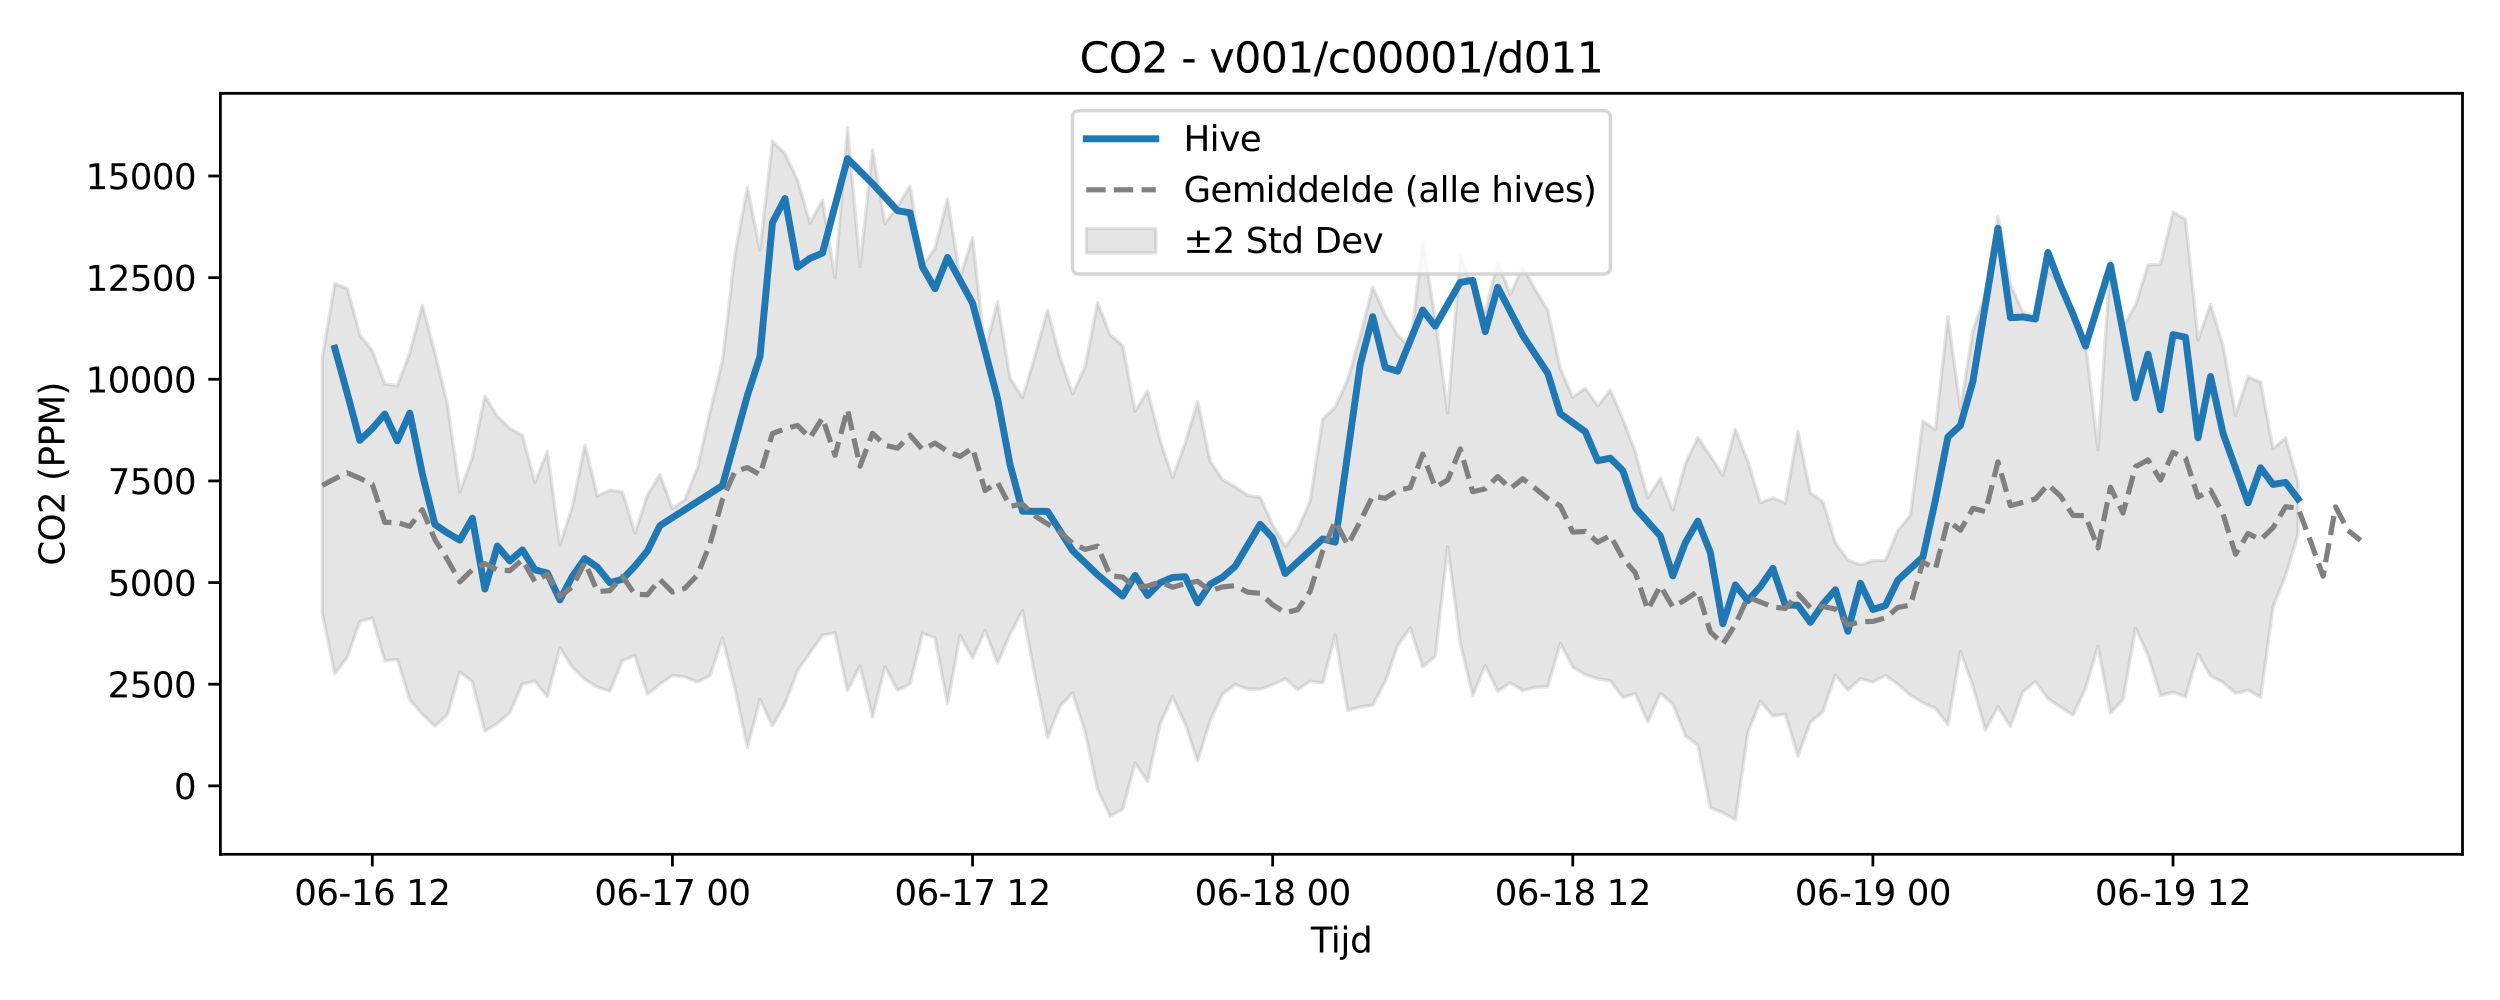 <?xml version="1.0" encoding="utf-8" standalone="no"?>
<!DOCTYPE svg PUBLIC "-//W3C//DTD SVG 1.1//EN"
  "http://www.w3.org/Graphics/SVG/1.1/DTD/svg11.dtd">
<svg xmlns:xlink="http://www.w3.org/1999/xlink" width="720pt" height="288pt" viewBox="0 0 720 288" xmlns="http://www.w3.org/2000/svg" version="1.1">
 <defs>
  <style type="text/css">*{stroke-linejoin: round; stroke-linecap: butt}</style>
 </defs>
 <g id="figure_1">
  <g id="patch_1">
   <path d="M 0 288 
L 720 288 
L 720 0 
L 0 0 
z
" style="fill: #ffffff"/>
  </g>
  <g id="axes_1">
   <g id="patch_2">
    <path d="M 63.47 246.04 
L 709.2 246.04 
L 709.2 26.88 
L 63.47 26.88 
z
" style="fill: #ffffff"/>
   </g>
   <g id="FillBetweenPolyCollection_1">
    <defs>
     <path id="mf32bfd3bf9" d="M 92.821 -185.116 
L 92.821 -111.278 
L 96.423 -93.97 
L 100.024 -98.703 
L 103.626 -108.963 
L 107.227 -110.028 
L 110.828 -97.666 
L 114.43 -98.121 
L 118.031 -86.425 
L 121.633 -82.326 
L 125.234 -78.855 
L 128.835 -82.072 
L 132.437 -94.523 
L 136.038 -91.636 
L 139.639 -77.458 
L 143.241 -79.646 
L 146.842 -82.703 
L 150.444 -90.979 
L 154.045 -91.82 
L 157.646 -87.333 
L 161.248 -101.337 
L 164.849 -95.851 
L 168.451 -92.318 
L 172.052 -90.089 
L 175.653 -88.935 
L 179.255 -97.717 
L 182.856 -99.185 
L 186.458 -88.065 
L 190.059 -90.92 
L 193.66 -93.472 
L 197.262 -93.019 
L 200.863 -91.595 
L 204.465 -93.34 
L 208.066 -104.268 
L 211.667 -89.753 
L 215.269 -72.75 
L 218.87 -86.603 
L 222.472 -78.963 
L 226.073 -85.31 
L 229.674 -94.792 
L 233.276 -100.003 
L 236.877 -105.001 
L 240.479 -105.752 
L 244.08 -89.053 
L 247.681 -96.244 
L 251.283 -81.586 
L 254.884 -95.941 
L 258.486 -89.253 
L 262.087 -90.958 
L 265.688 -105.668 
L 269.29 -104.264 
L 272.891 -85.333 
L 276.492 -105.01 
L 280.094 -98.432 
L 283.695 -106.393 
L 287.297 -97.05 
L 290.898 -105.324 
L 294.499 -112.128 
L 298.101 -93.141 
L 301.702 -75.57 
L 305.304 -84.665 
L 308.905 -88.443 
L 312.506 -77.171 
L 316.108 -60.621 
L 319.709 -52.902 
L 323.311 -54.985 
L 326.912 -68.219 
L 330.513 -62.979 
L 334.115 -79.549 
L 337.716 -87.325 
L 341.318 -79.508 
L 344.919 -68.785 
L 348.52 -80.46 
L 352.122 -88.141 
L 355.723 -90.849 
L 359.325 -89.554 
L 362.926 -89.515 
L 366.527 -90.764 
L 370.129 -92.492 
L 373.73 -89.382 
L 377.332 -91.777 
L 380.933 -91.322 
L 384.534 -105.12 
L 388.136 -83.415 
L 391.737 -84.378 
L 395.338 -84.935 
L 398.94 -91.723 
L 402.541 -102.057 
L 406.143 -107.199 
L 409.744 -95.928 
L 413.345 -99.025 
L 416.947 -130.581 
L 420.548 -102.898 
L 424.15 -87.683 
L 427.751 -96.304 
L 431.352 -88.911 
L 434.954 -91.378 
L 438.555 -89.081 
L 442.157 -90.049 
L 445.758 -90.201 
L 449.359 -102.708 
L 452.961 -95.866 
L 456.562 -93.705 
L 460.164 -92.523 
L 463.765 -91.934 
L 467.366 -87.12 
L 470.968 -88.241 
L 474.569 -80.11 
L 478.171 -88.311 
L 481.772 -85.279 
L 485.373 -76.127 
L 488.975 -73.454 
L 492.576 -55.367 
L 496.178 -53.917 
L 499.779 -51.922 
L 503.38 -76.984 
L 506.982 -86.092 
L 510.583 -81.768 
L 514.184 -82.36 
L 517.786 -70.225 
L 521.387 -79.985 
L 524.989 -83.06 
L 528.59 -93.552 
L 532.191 -89.265 
L 535.793 -92.525 
L 539.394 -91.561 
L 542.996 -93.486 
L 546.597 -90.917 
L 550.198 -87.79 
L 553.8 -85.591 
L 557.401 -84.014 
L 561.003 -79.32 
L 564.604 -100.392 
L 568.205 -90.426 
L 571.807 -77.801 
L 575.408 -84.425 
L 579.01 -78.759 
L 582.611 -88.72 
L 586.212 -91.745 
L 589.814 -86.768 
L 593.415 -84.358 
L 597.017 -82.068 
L 600.618 -89.655 
L 604.219 -101.932 
L 607.821 -82.623 
L 611.422 -86.537 
L 615.024 -107.102 
L 618.625 -99.345 
L 622.226 -87.696 
L 625.828 -88.577 
L 629.429 -87.314 
L 633.031 -99.632 
L 636.632 -93.342 
L 640.233 -91.486 
L 643.835 -88.3 
L 647.436 -89.26 
L 651.037 -87.158 
L 654.639 -113.272 
L 658.24 -122.227 
L 661.842 -134.225 
L 661.842 -149.112 
L 661.842 -149.112 
L 658.24 -161.893 
L 654.639 -158.788 
L 651.037 -177.962 
L 647.436 -179.456 
L 643.835 -168.478 
L 640.233 -188.419 
L 636.632 -200.333 
L 633.031 -190.065 
L 629.429 -224.825 
L 625.828 -226.883 
L 622.226 -211.796 
L 618.625 -211.728 
L 615.024 -200.086 
L 611.422 -193.923 
L 607.821 -212.72 
L 604.219 -158.432 
L 600.618 -189.293 
L 597.017 -197.078 
L 593.415 -205.907 
L 589.814 -210.17 
L 586.212 -196.843 
L 582.611 -198.03 
L 579.01 -205.967 
L 575.408 -225.546 
L 571.807 -203.529 
L 568.205 -192.769 
L 564.604 -170.196 
L 561.003 -196.832 
L 557.401 -164.237 
L 553.8 -166.711 
L 550.198 -139.678 
L 546.597 -135.206 
L 542.996 -126.595 
L 539.394 -126.51 
L 535.793 -125.373 
L 532.191 -126.667 
L 528.59 -131.652 
L 524.989 -143.545 
L 521.387 -146.027 
L 517.786 -163.7 
L 514.184 -143.149 
L 510.583 -144.608 
L 506.982 -143.246 
L 503.38 -155.092 
L 499.779 -164.371 
L 496.178 -151.112 
L 492.576 -156.712 
L 488.975 -162.019 
L 485.373 -154.402 
L 481.772 -141.09 
L 478.171 -150.284 
L 474.569 -144.629 
L 470.968 -157.829 
L 467.366 -167.298 
L 463.765 -175.609 
L 460.164 -171.132 
L 456.562 -176.179 
L 452.961 -173.606 
L 449.359 -181.862 
L 445.758 -198.617 
L 442.157 -204.628 
L 438.555 -211.124 
L 434.954 -203.185 
L 431.352 -212.594 
L 427.751 -198.148 
L 424.15 -205.07 
L 420.548 -214.508 
L 416.947 -168.992 
L 413.345 -196.288 
L 409.744 -218.486 
L 406.143 -187.915 
L 402.541 -191.509 
L 398.94 -197.254 
L 395.338 -205.36 
L 391.737 -191.208 
L 388.136 -178.638 
L 384.534 -170.715 
L 380.933 -167.256 
L 377.332 -143.746 
L 373.73 -135.434 
L 370.129 -130.606 
L 366.527 -136.848 
L 362.926 -144.782 
L 359.325 -145.328 
L 355.723 -147.801 
L 352.122 -149.809 
L 348.52 -155.178 
L 344.919 -172.414 
L 341.318 -160.269 
L 337.716 -150.423 
L 334.115 -161.197 
L 330.513 -175.483 
L 326.912 -169.612 
L 323.311 -188.592 
L 319.709 -191.533 
L 316.108 -200.8 
L 312.506 -182.385 
L 308.905 -174.589 
L 305.304 -184.984 
L 301.702 -198.713 
L 298.101 -185.62 
L 294.499 -173.451 
L 290.898 -179.12 
L 287.297 -201.043 
L 283.695 -187.043 
L 280.094 -219.534 
L 276.492 -208.053 
L 272.891 -230.708 
L 269.29 -216.506 
L 265.688 -211.407 
L 262.087 -234.4 
L 258.486 -228.612 
L 254.884 -223.629 
L 251.283 -244.828 
L 247.681 -211.23 
L 244.08 -251.158 
L 240.479 -207.991 
L 236.877 -230.32 
L 233.276 -223.789 
L 229.674 -236.185 
L 226.073 -243.698 
L 222.472 -247.322 
L 218.87 -215.958 
L 215.269 -233.933 
L 211.667 -214.768 
L 208.066 -184.054 
L 204.465 -169.317 
L 200.863 -153.217 
L 197.262 -144.152 
L 193.66 -141.501 
L 190.059 -151.288 
L 186.458 -145.398 
L 182.856 -134.48 
L 179.255 -146.284 
L 175.653 -146.854 
L 172.052 -145.177 
L 168.451 -159.8 
L 164.849 -142.118 
L 161.248 -131.07 
L 157.646 -157.963 
L 154.045 -149.126 
L 150.444 -162.644 
L 146.842 -164.596 
L 143.241 -168.112 
L 139.639 -173.916 
L 136.038 -156.221 
L 132.437 -146.34 
L 128.835 -171.748 
L 125.234 -186.431 
L 121.633 -200.073 
L 118.031 -186.427 
L 114.43 -176.891 
L 110.828 -177.458 
L 107.227 -186.963 
L 103.626 -191.577 
L 100.024 -204.917 
L 96.423 -206.251 
L 92.821 -185.116 
z
" style="stroke: #808080; stroke-opacity: 0.2"/>
    </defs>
    <g clip-path="url(#pe8b0cfe0f3)">
     <use xlink:href="#mf32bfd3bf9" x="0" y="288" style="fill: #808080; fill-opacity: 0.2; stroke: #808080; stroke-opacity: 0.2"/>
    </g>
   </g>
   <g id="matplotlib.axis_1">
    <g id="xtick_1">
     <g id="line2d_1">
      <defs>
       <path id="m1a933aad9a" d="M 0 0 
L 0 3.5 
" style="stroke: #000000; stroke-width: 0.8"/>
      </defs>
      <g>
       <use xlink:href="#m1a933aad9a" x="107.227" y="246.04" style="stroke: #000000; stroke-width: 0.8"/>
      </g>
     </g>
     <g id="text_1">
      <!-- 06-16 12 -->
      <g transform="translate(84.746 260.638) scale(0.1 -0.1)">
       <defs>
        <path id="DejaVuSans-30" d="M 2034 4250 
Q 1547 4250 1301 3770 
Q 1056 3291 1056 2328 
Q 1056 1369 1301 889 
Q 1547 409 2034 409 
Q 2525 409 2770 889 
Q 3016 1369 3016 2328 
Q 3016 3291 2770 3770 
Q 2525 4250 2034 4250 
z
M 2034 4750 
Q 2819 4750 3233 4129 
Q 3647 3509 3647 2328 
Q 3647 1150 3233 529 
Q 2819 -91 2034 -91 
Q 1250 -91 836 529 
Q 422 1150 422 2328 
Q 422 3509 836 4129 
Q 1250 4750 2034 4750 
z
" transform="scale(0.016)"/>
        <path id="DejaVuSans-36" d="M 2113 2584 
Q 1688 2584 1439 2293 
Q 1191 2003 1191 1497 
Q 1191 994 1439 701 
Q 1688 409 2113 409 
Q 2538 409 2786 701 
Q 3034 994 3034 1497 
Q 3034 2003 2786 2293 
Q 2538 2584 2113 2584 
z
M 3366 4563 
L 3366 3988 
Q 3128 4100 2886 4159 
Q 2644 4219 2406 4219 
Q 1781 4219 1451 3797 
Q 1122 3375 1075 2522 
Q 1259 2794 1537 2939 
Q 1816 3084 2150 3084 
Q 2853 3084 3261 2657 
Q 3669 2231 3669 1497 
Q 3669 778 3244 343 
Q 2819 -91 2113 -91 
Q 1303 -91 875 529 
Q 447 1150 447 2328 
Q 447 3434 972 4092 
Q 1497 4750 2381 4750 
Q 2619 4750 2861 4703 
Q 3103 4656 3366 4563 
z
" transform="scale(0.016)"/>
        <path id="DejaVuSans-2d" d="M 313 2009 
L 1997 2009 
L 1997 1497 
L 313 1497 
L 313 2009 
z
" transform="scale(0.016)"/>
        <path id="DejaVuSans-31" d="M 794 531 
L 1825 531 
L 1825 4091 
L 703 3866 
L 703 4441 
L 1819 4666 
L 2450 4666 
L 2450 531 
L 3481 531 
L 3481 0 
L 794 0 
L 794 531 
z
" transform="scale(0.016)"/>
        <path id="DejaVuSans-20" transform="scale(0.016)"/>
        <path id="DejaVuSans-32" d="M 1228 531 
L 3431 531 
L 3431 0 
L 469 0 
L 469 531 
Q 828 903 1448 1529 
Q 2069 2156 2228 2338 
Q 2531 2678 2651 2914 
Q 2772 3150 2772 3378 
Q 2772 3750 2511 3984 
Q 2250 4219 1831 4219 
Q 1534 4219 1204 4116 
Q 875 4013 500 3803 
L 500 4441 
Q 881 4594 1212 4672 
Q 1544 4750 1819 4750 
Q 2544 4750 2975 4387 
Q 3406 4025 3406 3419 
Q 3406 3131 3298 2873 
Q 3191 2616 2906 2266 
Q 2828 2175 2409 1742 
Q 1991 1309 1228 531 
z
" transform="scale(0.016)"/>
       </defs>
       <use xlink:href="#DejaVuSans-30"/>
       <use xlink:href="#DejaVuSans-36" transform="translate(63.623 0)"/>
       <use xlink:href="#DejaVuSans-2d" transform="translate(127.246 0)"/>
       <use xlink:href="#DejaVuSans-31" transform="translate(163.33 0)"/>
       <use xlink:href="#DejaVuSans-36" transform="translate(226.953 0)"/>
       <use xlink:href="#DejaVuSans-20" transform="translate(290.576 0)"/>
       <use xlink:href="#DejaVuSans-31" transform="translate(322.363 0)"/>
       <use xlink:href="#DejaVuSans-32" transform="translate(385.986 0)"/>
      </g>
     </g>
    </g>
    <g id="xtick_2">
     <g id="line2d_2">
      <g>
       <use xlink:href="#m1a933aad9a" x="193.66" y="246.04" style="stroke: #000000; stroke-width: 0.8"/>
      </g>
     </g>
     <g id="text_2">
      <!-- 06-17 00 -->
      <g transform="translate(171.18 260.638) scale(0.1 -0.1)">
       <defs>
        <path id="DejaVuSans-37" d="M 525 4666 
L 3525 4666 
L 3525 4397 
L 1831 0 
L 1172 0 
L 2766 4134 
L 525 4134 
L 525 4666 
z
" transform="scale(0.016)"/>
       </defs>
       <use xlink:href="#DejaVuSans-30"/>
       <use xlink:href="#DejaVuSans-36" transform="translate(63.623 0)"/>
       <use xlink:href="#DejaVuSans-2d" transform="translate(127.246 0)"/>
       <use xlink:href="#DejaVuSans-31" transform="translate(163.33 0)"/>
       <use xlink:href="#DejaVuSans-37" transform="translate(226.953 0)"/>
       <use xlink:href="#DejaVuSans-20" transform="translate(290.576 0)"/>
       <use xlink:href="#DejaVuSans-30" transform="translate(322.363 0)"/>
       <use xlink:href="#DejaVuSans-30" transform="translate(385.986 0)"/>
      </g>
     </g>
    </g>
    <g id="xtick_3">
     <g id="line2d_3">
      <g>
       <use xlink:href="#m1a933aad9a" x="280.094" y="246.04" style="stroke: #000000; stroke-width: 0.8"/>
      </g>
     </g>
     <g id="text_3">
      <!-- 06-17 12 -->
      <g transform="translate(257.613 260.638) scale(0.1 -0.1)">
       <use xlink:href="#DejaVuSans-30"/>
       <use xlink:href="#DejaVuSans-36" transform="translate(63.623 0)"/>
       <use xlink:href="#DejaVuSans-2d" transform="translate(127.246 0)"/>
       <use xlink:href="#DejaVuSans-31" transform="translate(163.33 0)"/>
       <use xlink:href="#DejaVuSans-37" transform="translate(226.953 0)"/>
       <use xlink:href="#DejaVuSans-20" transform="translate(290.576 0)"/>
       <use xlink:href="#DejaVuSans-31" transform="translate(322.363 0)"/>
       <use xlink:href="#DejaVuSans-32" transform="translate(385.986 0)"/>
      </g>
     </g>
    </g>
    <g id="xtick_4">
     <g id="line2d_4">
      <g>
       <use xlink:href="#m1a933aad9a" x="366.527" y="246.04" style="stroke: #000000; stroke-width: 0.8"/>
      </g>
     </g>
     <g id="text_4">
      <!-- 06-18 00 -->
      <g transform="translate(344.047 260.638) scale(0.1 -0.1)">
       <defs>
        <path id="DejaVuSans-38" d="M 2034 2216 
Q 1584 2216 1326 1975 
Q 1069 1734 1069 1313 
Q 1069 891 1326 650 
Q 1584 409 2034 409 
Q 2484 409 2743 651 
Q 3003 894 3003 1313 
Q 3003 1734 2745 1975 
Q 2488 2216 2034 2216 
z
M 1403 2484 
Q 997 2584 770 2862 
Q 544 3141 544 3541 
Q 544 4100 942 4425 
Q 1341 4750 2034 4750 
Q 2731 4750 3128 4425 
Q 3525 4100 3525 3541 
Q 3525 3141 3298 2862 
Q 3072 2584 2669 2484 
Q 3125 2378 3379 2068 
Q 3634 1759 3634 1313 
Q 3634 634 3220 271 
Q 2806 -91 2034 -91 
Q 1263 -91 848 271 
Q 434 634 434 1313 
Q 434 1759 690 2068 
Q 947 2378 1403 2484 
z
M 1172 3481 
Q 1172 3119 1398 2916 
Q 1625 2713 2034 2713 
Q 2441 2713 2670 2916 
Q 2900 3119 2900 3481 
Q 2900 3844 2670 4047 
Q 2441 4250 2034 4250 
Q 1625 4250 1398 4047 
Q 1172 3844 1172 3481 
z
" transform="scale(0.016)"/>
       </defs>
       <use xlink:href="#DejaVuSans-30"/>
       <use xlink:href="#DejaVuSans-36" transform="translate(63.623 0)"/>
       <use xlink:href="#DejaVuSans-2d" transform="translate(127.246 0)"/>
       <use xlink:href="#DejaVuSans-31" transform="translate(163.33 0)"/>
       <use xlink:href="#DejaVuSans-38" transform="translate(226.953 0)"/>
       <use xlink:href="#DejaVuSans-20" transform="translate(290.576 0)"/>
       <use xlink:href="#DejaVuSans-30" transform="translate(322.363 0)"/>
       <use xlink:href="#DejaVuSans-30" transform="translate(385.986 0)"/>
      </g>
     </g>
    </g>
    <g id="xtick_5">
     <g id="line2d_5">
      <g>
       <use xlink:href="#m1a933aad9a" x="452.961" y="246.04" style="stroke: #000000; stroke-width: 0.8"/>
      </g>
     </g>
     <g id="text_5">
      <!-- 06-18 12 -->
      <g transform="translate(430.48 260.638) scale(0.1 -0.1)">
       <use xlink:href="#DejaVuSans-30"/>
       <use xlink:href="#DejaVuSans-36" transform="translate(63.623 0)"/>
       <use xlink:href="#DejaVuSans-2d" transform="translate(127.246 0)"/>
       <use xlink:href="#DejaVuSans-31" transform="translate(163.33 0)"/>
       <use xlink:href="#DejaVuSans-38" transform="translate(226.953 0)"/>
       <use xlink:href="#DejaVuSans-20" transform="translate(290.576 0)"/>
       <use xlink:href="#DejaVuSans-31" transform="translate(322.363 0)"/>
       <use xlink:href="#DejaVuSans-32" transform="translate(385.986 0)"/>
      </g>
     </g>
    </g>
    <g id="xtick_6">
     <g id="line2d_6">
      <g>
       <use xlink:href="#m1a933aad9a" x="539.394" y="246.04" style="stroke: #000000; stroke-width: 0.8"/>
      </g>
     </g>
     <g id="text_6">
      <!-- 06-19 00 -->
      <g transform="translate(516.914 260.638) scale(0.1 -0.1)">
       <defs>
        <path id="DejaVuSans-39" d="M 703 97 
L 703 672 
Q 941 559 1184 500 
Q 1428 441 1663 441 
Q 2288 441 2617 861 
Q 2947 1281 2994 2138 
Q 2813 1869 2534 1725 
Q 2256 1581 1919 1581 
Q 1219 1581 811 2004 
Q 403 2428 403 3163 
Q 403 3881 828 4315 
Q 1253 4750 1959 4750 
Q 2769 4750 3195 4129 
Q 3622 3509 3622 2328 
Q 3622 1225 3098 567 
Q 2575 -91 1691 -91 
Q 1453 -91 1209 -44 
Q 966 3 703 97 
z
M 1959 2075 
Q 2384 2075 2632 2365 
Q 2881 2656 2881 3163 
Q 2881 3666 2632 3958 
Q 2384 4250 1959 4250 
Q 1534 4250 1286 3958 
Q 1038 3666 1038 3163 
Q 1038 2656 1286 2365 
Q 1534 2075 1959 2075 
z
" transform="scale(0.016)"/>
       </defs>
       <use xlink:href="#DejaVuSans-30"/>
       <use xlink:href="#DejaVuSans-36" transform="translate(63.623 0)"/>
       <use xlink:href="#DejaVuSans-2d" transform="translate(127.246 0)"/>
       <use xlink:href="#DejaVuSans-31" transform="translate(163.33 0)"/>
       <use xlink:href="#DejaVuSans-39" transform="translate(226.953 0)"/>
       <use xlink:href="#DejaVuSans-20" transform="translate(290.576 0)"/>
       <use xlink:href="#DejaVuSans-30" transform="translate(322.363 0)"/>
       <use xlink:href="#DejaVuSans-30" transform="translate(385.986 0)"/>
      </g>
     </g>
    </g>
    <g id="xtick_7">
     <g id="line2d_7">
      <g>
       <use xlink:href="#m1a933aad9a" x="625.828" y="246.04" style="stroke: #000000; stroke-width: 0.8"/>
      </g>
     </g>
     <g id="text_7">
      <!-- 06-19 12 -->
      <g transform="translate(603.347 260.638) scale(0.1 -0.1)">
       <use xlink:href="#DejaVuSans-30"/>
       <use xlink:href="#DejaVuSans-36" transform="translate(63.623 0)"/>
       <use xlink:href="#DejaVuSans-2d" transform="translate(127.246 0)"/>
       <use xlink:href="#DejaVuSans-31" transform="translate(163.33 0)"/>
       <use xlink:href="#DejaVuSans-39" transform="translate(226.953 0)"/>
       <use xlink:href="#DejaVuSans-20" transform="translate(290.576 0)"/>
       <use xlink:href="#DejaVuSans-31" transform="translate(322.363 0)"/>
       <use xlink:href="#DejaVuSans-32" transform="translate(385.986 0)"/>
      </g>
     </g>
    </g>
    <g id="text_8">
     <!-- Tijd -->
     <g transform="translate(377.485 274.317) scale(0.1 -0.1)">
      <defs>
       <path id="DejaVuSans-54" d="M -19 4666 
L 3928 4666 
L 3928 4134 
L 2272 4134 
L 2272 0 
L 1638 0 
L 1638 4134 
L -19 4134 
L -19 4666 
z
" transform="scale(0.016)"/>
       <path id="DejaVuSans-69" d="M 603 3500 
L 1178 3500 
L 1178 0 
L 603 0 
L 603 3500 
z
M 603 4863 
L 1178 4863 
L 1178 4134 
L 603 4134 
L 603 4863 
z
" transform="scale(0.016)"/>
       <path id="DejaVuSans-6a" d="M 603 3500 
L 1178 3500 
L 1178 -63 
Q 1178 -731 923 -1031 
Q 669 -1331 103 -1331 
L -116 -1331 
L -116 -844 
L 38 -844 
Q 366 -844 484 -692 
Q 603 -541 603 -63 
L 603 3500 
z
M 603 4863 
L 1178 4863 
L 1178 4134 
L 603 4134 
L 603 4863 
z
" transform="scale(0.016)"/>
       <path id="DejaVuSans-64" d="M 2906 2969 
L 2906 4863 
L 3481 4863 
L 3481 0 
L 2906 0 
L 2906 525 
Q 2725 213 2448 61 
Q 2172 -91 1784 -91 
Q 1150 -91 751 415 
Q 353 922 353 1747 
Q 353 2572 751 3078 
Q 1150 3584 1784 3584 
Q 2172 3584 2448 3432 
Q 2725 3281 2906 2969 
z
M 947 1747 
Q 947 1113 1208 752 
Q 1469 391 1925 391 
Q 2381 391 2643 752 
Q 2906 1113 2906 1747 
Q 2906 2381 2643 2742 
Q 2381 3103 1925 3103 
Q 1469 3103 1208 2742 
Q 947 2381 947 1747 
z
" transform="scale(0.016)"/>
      </defs>
      <use xlink:href="#DejaVuSans-54"/>
      <use xlink:href="#DejaVuSans-69" transform="translate(57.959 0)"/>
      <use xlink:href="#DejaVuSans-6a" transform="translate(85.742 0)"/>
      <use xlink:href="#DejaVuSans-64" transform="translate(113.525 0)"/>
     </g>
    </g>
   </g>
   <g id="matplotlib.axis_2">
    <g id="ytick_1">
     <g id="line2d_8">
      <defs>
       <path id="m27928b2ec1" d="M 0 0 
L -3.5 0 
" style="stroke: #000000; stroke-width: 0.8"/>
      </defs>
      <g>
       <use xlink:href="#m27928b2ec1" x="63.47" y="226.328" style="stroke: #000000; stroke-width: 0.8"/>
      </g>
     </g>
     <g id="text_9">
      <!-- 0 -->
      <g transform="translate(50.108 230.127) scale(0.1 -0.1)">
       <use xlink:href="#DejaVuSans-30"/>
      </g>
     </g>
    </g>
    <g id="ytick_2">
     <g id="line2d_9">
      <g>
       <use xlink:href="#m27928b2ec1" x="63.47" y="197.054" style="stroke: #000000; stroke-width: 0.8"/>
      </g>
     </g>
     <g id="text_10">
      <!-- 2500 -->
      <g transform="translate(31.02 200.853) scale(0.1 -0.1)">
       <defs>
        <path id="DejaVuSans-35" d="M 691 4666 
L 3169 4666 
L 3169 4134 
L 1269 4134 
L 1269 2991 
Q 1406 3038 1543 3061 
Q 1681 3084 1819 3084 
Q 2600 3084 3056 2656 
Q 3513 2228 3513 1497 
Q 3513 744 3044 326 
Q 2575 -91 1722 -91 
Q 1428 -91 1123 -41 
Q 819 9 494 109 
L 494 744 
Q 775 591 1075 516 
Q 1375 441 1709 441 
Q 2250 441 2565 725 
Q 2881 1009 2881 1497 
Q 2881 1984 2565 2268 
Q 2250 2553 1709 2553 
Q 1456 2553 1204 2497 
Q 953 2441 691 2322 
L 691 4666 
z
" transform="scale(0.016)"/>
       </defs>
       <use xlink:href="#DejaVuSans-32"/>
       <use xlink:href="#DejaVuSans-35" transform="translate(63.623 0)"/>
       <use xlink:href="#DejaVuSans-30" transform="translate(127.246 0)"/>
       <use xlink:href="#DejaVuSans-30" transform="translate(190.869 0)"/>
      </g>
     </g>
    </g>
    <g id="ytick_3">
     <g id="line2d_10">
      <g>
       <use xlink:href="#m27928b2ec1" x="63.47" y="167.78" style="stroke: #000000; stroke-width: 0.8"/>
      </g>
     </g>
     <g id="text_11">
      <!-- 5000 -->
      <g transform="translate(31.02 171.579) scale(0.1 -0.1)">
       <use xlink:href="#DejaVuSans-35"/>
       <use xlink:href="#DejaVuSans-30" transform="translate(63.623 0)"/>
       <use xlink:href="#DejaVuSans-30" transform="translate(127.246 0)"/>
       <use xlink:href="#DejaVuSans-30" transform="translate(190.869 0)"/>
      </g>
     </g>
    </g>
    <g id="ytick_4">
     <g id="line2d_11">
      <g>
       <use xlink:href="#m27928b2ec1" x="63.47" y="138.506" style="stroke: #000000; stroke-width: 0.8"/>
      </g>
     </g>
     <g id="text_12">
      <!-- 7500 -->
      <g transform="translate(31.02 142.306) scale(0.1 -0.1)">
       <use xlink:href="#DejaVuSans-37"/>
       <use xlink:href="#DejaVuSans-35" transform="translate(63.623 0)"/>
       <use xlink:href="#DejaVuSans-30" transform="translate(127.246 0)"/>
       <use xlink:href="#DejaVuSans-30" transform="translate(190.869 0)"/>
      </g>
     </g>
    </g>
    <g id="ytick_5">
     <g id="line2d_12">
      <g>
       <use xlink:href="#m27928b2ec1" x="63.47" y="109.233" style="stroke: #000000; stroke-width: 0.8"/>
      </g>
     </g>
     <g id="text_13">
      <!-- 10000 -->
      <g transform="translate(24.657 113.032) scale(0.1 -0.1)">
       <use xlink:href="#DejaVuSans-31"/>
       <use xlink:href="#DejaVuSans-30" transform="translate(63.623 0)"/>
       <use xlink:href="#DejaVuSans-30" transform="translate(127.246 0)"/>
       <use xlink:href="#DejaVuSans-30" transform="translate(190.869 0)"/>
       <use xlink:href="#DejaVuSans-30" transform="translate(254.492 0)"/>
      </g>
     </g>
    </g>
    <g id="ytick_6">
     <g id="line2d_13">
      <g>
       <use xlink:href="#m27928b2ec1" x="63.47" y="79.959" style="stroke: #000000; stroke-width: 0.8"/>
      </g>
     </g>
     <g id="text_14">
      <!-- 12500 -->
      <g transform="translate(24.657 83.758) scale(0.1 -0.1)">
       <use xlink:href="#DejaVuSans-31"/>
       <use xlink:href="#DejaVuSans-32" transform="translate(63.623 0)"/>
       <use xlink:href="#DejaVuSans-35" transform="translate(127.246 0)"/>
       <use xlink:href="#DejaVuSans-30" transform="translate(190.869 0)"/>
       <use xlink:href="#DejaVuSans-30" transform="translate(254.492 0)"/>
      </g>
     </g>
    </g>
    <g id="ytick_7">
     <g id="line2d_14">
      <g>
       <use xlink:href="#m27928b2ec1" x="63.47" y="50.685" style="stroke: #000000; stroke-width: 0.8"/>
      </g>
     </g>
     <g id="text_15">
      <!-- 15000 -->
      <g transform="translate(24.657 54.484) scale(0.1 -0.1)">
       <use xlink:href="#DejaVuSans-31"/>
       <use xlink:href="#DejaVuSans-35" transform="translate(63.623 0)"/>
       <use xlink:href="#DejaVuSans-30" transform="translate(127.246 0)"/>
       <use xlink:href="#DejaVuSans-30" transform="translate(190.869 0)"/>
       <use xlink:href="#DejaVuSans-30" transform="translate(254.492 0)"/>
      </g>
     </g>
    </g>
    <g id="text_16">
     <!-- CO2 (PPM) -->
     <g transform="translate(18.578 162.903) rotate(-90) scale(0.1 -0.1)">
      <defs>
       <path id="DejaVuSans-43" d="M 4122 4306 
L 4122 3641 
Q 3803 3938 3442 4084 
Q 3081 4231 2675 4231 
Q 1875 4231 1450 3742 
Q 1025 3253 1025 2328 
Q 1025 1406 1450 917 
Q 1875 428 2675 428 
Q 3081 428 3442 575 
Q 3803 722 4122 1019 
L 4122 359 
Q 3791 134 3420 21 
Q 3050 -91 2638 -91 
Q 1578 -91 968 557 
Q 359 1206 359 2328 
Q 359 3453 968 4101 
Q 1578 4750 2638 4750 
Q 3056 4750 3426 4639 
Q 3797 4528 4122 4306 
z
" transform="scale(0.016)"/>
       <path id="DejaVuSans-4f" d="M 2522 4238 
Q 1834 4238 1429 3725 
Q 1025 3213 1025 2328 
Q 1025 1447 1429 934 
Q 1834 422 2522 422 
Q 3209 422 3611 934 
Q 4013 1447 4013 2328 
Q 4013 3213 3611 3725 
Q 3209 4238 2522 4238 
z
M 2522 4750 
Q 3503 4750 4090 4092 
Q 4678 3434 4678 2328 
Q 4678 1225 4090 567 
Q 3503 -91 2522 -91 
Q 1538 -91 948 565 
Q 359 1222 359 2328 
Q 359 3434 948 4092 
Q 1538 4750 2522 4750 
z
" transform="scale(0.016)"/>
       <path id="DejaVuSans-28" d="M 1984 4856 
Q 1566 4138 1362 3434 
Q 1159 2731 1159 2009 
Q 1159 1288 1364 580 
Q 1569 -128 1984 -844 
L 1484 -844 
Q 1016 -109 783 600 
Q 550 1309 550 2009 
Q 550 2706 781 3412 
Q 1013 4119 1484 4856 
L 1984 4856 
z
" transform="scale(0.016)"/>
       <path id="DejaVuSans-50" d="M 1259 4147 
L 1259 2394 
L 2053 2394 
Q 2494 2394 2734 2622 
Q 2975 2850 2975 3272 
Q 2975 3691 2734 3919 
Q 2494 4147 2053 4147 
L 1259 4147 
z
M 628 4666 
L 2053 4666 
Q 2838 4666 3239 4311 
Q 3641 3956 3641 3272 
Q 3641 2581 3239 2228 
Q 2838 1875 2053 1875 
L 1259 1875 
L 1259 0 
L 628 0 
L 628 4666 
z
" transform="scale(0.016)"/>
       <path id="DejaVuSans-4d" d="M 628 4666 
L 1569 4666 
L 2759 1491 
L 3956 4666 
L 4897 4666 
L 4897 0 
L 4281 0 
L 4281 4097 
L 3078 897 
L 2444 897 
L 1241 4097 
L 1241 0 
L 628 0 
L 628 4666 
z
" transform="scale(0.016)"/>
       <path id="DejaVuSans-29" d="M 513 4856 
L 1013 4856 
Q 1481 4119 1714 3412 
Q 1947 2706 1947 2009 
Q 1947 1309 1714 600 
Q 1481 -109 1013 -844 
L 513 -844 
Q 928 -128 1133 580 
Q 1338 1288 1338 2009 
Q 1338 2731 1133 3434 
Q 928 4138 513 4856 
z
" transform="scale(0.016)"/>
      </defs>
      <use xlink:href="#DejaVuSans-43"/>
      <use xlink:href="#DejaVuSans-4f" transform="translate(69.824 0)"/>
      <use xlink:href="#DejaVuSans-32" transform="translate(148.535 0)"/>
      <use xlink:href="#DejaVuSans-20" transform="translate(212.158 0)"/>
      <use xlink:href="#DejaVuSans-28" transform="translate(243.945 0)"/>
      <use xlink:href="#DejaVuSans-50" transform="translate(282.959 0)"/>
      <use xlink:href="#DejaVuSans-50" transform="translate(343.262 0)"/>
      <use xlink:href="#DejaVuSans-4d" transform="translate(403.564 0)"/>
      <use xlink:href="#DejaVuSans-29" transform="translate(489.844 0)"/>
     </g>
    </g>
   </g>
   <g id="line2d_15">
    <path d="M 96.423 100.294 
L 100.024 113.335 
L 103.626 126.809 
L 107.227 123.401 
L 110.828 119.244 
L 114.43 126.965 
L 118.031 118.979 
L 121.633 136.485 
L 125.234 151.028 
L 128.835 153.483 
L 132.437 155.561 
L 136.038 149.248 
L 139.639 169.636 
L 143.241 157.277 
L 146.842 161.539 
L 150.444 158.366 
L 154.045 164.098 
L 157.646 165.06 
L 161.248 172.776 
L 164.849 165.973 
L 168.451 160.856 
L 172.052 163.358 
L 175.653 167.827 
L 179.255 166.828 
L 182.856 163.026 
L 186.458 158.686 
L 190.059 151.393 
L 208.066 139.841 
L 215.269 113.835 
L 218.87 102.71 
L 222.472 64.104 
L 226.073 57.172 
L 229.674 76.95 
L 233.276 74.409 
L 236.877 72.886 
L 244.08 45.685 
L 251.283 52.887 
L 258.486 60.685 
L 262.087 61.282 
L 265.688 76.909 
L 269.29 83.144 
L 272.891 74.163 
L 280.094 87.289 
L 287.297 114.789 
L 290.898 133.834 
L 294.499 147.242 
L 301.702 147.277 
L 308.905 158.58 
L 316.108 165.544 
L 323.311 171.644 
L 326.912 165.719 
L 330.513 171.498 
L 334.115 167.811 
L 337.716 166.313 
L 341.318 166.09 
L 344.919 173.619 
L 348.52 168.249 
L 352.122 166.227 
L 355.723 163.096 
L 362.926 150.993 
L 366.527 154.935 
L 370.129 165.192 
L 380.933 155.21 
L 384.534 156.141 
L 391.737 105.029 
L 395.338 91.2 
L 398.94 105.843 
L 402.541 106.891 
L 409.744 89.297 
L 413.345 93.928 
L 420.548 81.317 
L 424.15 80.732 
L 427.751 95.521 
L 431.352 82.734 
L 438.555 96.61 
L 445.758 107.511 
L 449.359 119.127 
L 456.562 124.338 
L 460.164 132.683 
L 463.765 131.961 
L 467.366 135.532 
L 470.968 146.241 
L 478.171 154.326 
L 481.772 165.848 
L 485.373 156.287 
L 488.975 150.075 
L 492.576 159.098 
L 496.178 179.642 
L 499.779 168.465 
L 503.38 172.979 
L 506.982 168.955 
L 510.583 163.686 
L 514.184 174.283 
L 517.786 174.314 
L 521.387 179.216 
L 524.989 173.99 
L 528.59 169.853 
L 532.191 181.8 
L 535.793 167.983 
L 539.394 175.524 
L 542.996 174.4 
L 546.597 167.066 
L 553.8 160.409 
L 557.401 144.018 
L 561.003 125.837 
L 564.604 122.541 
L 568.205 109.76 
L 575.408 65.755 
L 579.01 91.493 
L 582.611 91.3 
L 586.212 91.879 
L 589.814 72.717 
L 593.415 82.168 
L 597.017 90.486 
L 600.618 99.684 
L 607.821 76.399 
L 615.024 114.596 
L 618.625 102.008 
L 622.226 117.991 
L 625.828 96.364 
L 629.429 97.113 
L 633.031 126.077 
L 636.632 108.442 
L 640.233 124.795 
L 647.436 144.802 
L 651.037 134.73 
L 654.639 139.525 
L 658.24 138.928 
L 661.842 143.7 
L 661.842 143.7 
" clip-path="url(#pe8b0cfe0f3)" style="fill: none; stroke: #1f77b4; stroke-width: 2; stroke-linecap: square"/>
   </g>
   <g id="line2d_16">
    <path d="M 92.821 139.803 
L 96.423 137.889 
L 100.024 136.19 
L 103.626 137.73 
L 107.227 139.504 
L 110.828 150.438 
L 114.43 150.494 
L 118.031 151.574 
L 121.633 146.8 
L 125.234 155.357 
L 128.835 161.09 
L 132.437 167.569 
L 136.038 164.071 
L 139.639 162.313 
L 143.241 164.121 
L 146.842 164.35 
L 150.444 161.189 
L 154.045 167.527 
L 157.646 165.352 
L 161.248 171.797 
L 164.849 169.016 
L 168.451 161.941 
L 172.052 170.367 
L 175.653 170.105 
L 179.255 165.999 
L 182.856 171.168 
L 186.458 171.269 
L 190.059 166.896 
L 193.66 170.514 
L 197.262 169.414 
L 200.863 165.594 
L 204.465 156.672 
L 208.066 143.839 
L 211.667 135.74 
L 215.269 134.659 
L 218.87 136.72 
L 222.472 124.858 
L 226.073 123.496 
L 229.674 122.511 
L 233.276 126.104 
L 236.877 120.34 
L 240.479 131.128 
L 244.08 117.894 
L 247.681 134.263 
L 251.283 124.793 
L 254.884 128.215 
L 258.486 129.067 
L 262.087 125.321 
L 265.688 129.463 
L 269.29 127.615 
L 272.891 129.979 
L 276.492 131.468 
L 280.094 129.017 
L 283.695 141.282 
L 287.297 138.954 
L 290.898 145.778 
L 294.499 145.21 
L 298.101 148.619 
L 305.304 153.176 
L 308.905 156.484 
L 312.506 158.222 
L 316.108 157.29 
L 319.709 165.782 
L 323.311 166.212 
L 326.912 169.084 
L 330.513 168.769 
L 334.115 167.627 
L 337.716 169.126 
L 341.318 168.111 
L 344.919 167.4 
L 348.52 170.181 
L 352.122 169.025 
L 355.723 168.675 
L 359.325 170.559 
L 362.926 170.851 
L 366.527 174.194 
L 370.129 176.451 
L 373.73 175.592 
L 377.332 170.239 
L 380.933 158.711 
L 384.534 150.083 
L 388.136 156.974 
L 391.737 150.207 
L 395.338 142.852 
L 398.94 143.511 
L 402.541 141.217 
L 406.143 140.443 
L 409.744 130.793 
L 413.345 140.344 
L 416.947 138.214 
L 420.548 129.297 
L 424.15 141.623 
L 427.751 140.774 
L 431.352 137.247 
L 434.954 140.719 
L 438.555 137.898 
L 442.157 140.661 
L 445.758 143.591 
L 449.359 145.715 
L 452.961 153.264 
L 456.562 153.058 
L 460.164 156.173 
L 463.765 154.228 
L 467.366 160.791 
L 470.968 164.965 
L 474.569 175.631 
L 478.171 168.703 
L 481.772 174.815 
L 485.373 172.736 
L 488.975 170.264 
L 492.576 181.961 
L 496.178 185.486 
L 499.779 179.853 
L 503.38 171.962 
L 510.583 174.812 
L 514.184 175.245 
L 517.786 171.038 
L 521.387 174.994 
L 524.989 174.698 
L 528.59 175.398 
L 532.191 180.034 
L 535.793 179.051 
L 539.394 178.965 
L 542.996 177.96 
L 546.597 174.939 
L 550.198 174.266 
L 553.8 161.849 
L 557.401 163.874 
L 561.003 149.924 
L 564.604 152.706 
L 568.205 146.403 
L 571.807 147.335 
L 575.408 133.015 
L 579.01 145.637 
L 586.212 143.706 
L 589.814 139.531 
L 593.415 142.868 
L 597.017 148.427 
L 600.618 148.526 
L 604.219 157.818 
L 607.821 140.329 
L 611.422 147.77 
L 615.024 134.406 
L 618.625 132.464 
L 622.226 138.254 
L 625.828 130.27 
L 629.429 131.93 
L 633.031 143.152 
L 636.632 141.163 
L 640.233 148.047 
L 643.835 159.611 
L 647.436 153.642 
L 651.037 155.44 
L 654.639 151.97 
L 658.24 145.94 
L 661.842 146.331 
L 665.443 155.911 
L 669.044 165.922 
L 672.646 145.997 
L 676.247 152.776 
L 679.849 155.653 
L 679.849 155.653 
" clip-path="url(#pe8b0cfe0f3)" style="fill: none; stroke-dasharray: 5.55,2.4; stroke-dashoffset: 0; stroke: #808080; stroke-width: 1.5"/>
   </g>
   <g id="patch_3">
    <path d="M 63.47 246.04 
L 63.47 26.88 
" style="fill: none; stroke: #000000; stroke-width: 0.8; stroke-linejoin: miter; stroke-linecap: square"/>
   </g>
   <g id="patch_4">
    <path d="M 709.2 246.04 
L 709.2 26.88 
" style="fill: none; stroke: #000000; stroke-width: 0.8; stroke-linejoin: miter; stroke-linecap: square"/>
   </g>
   <g id="patch_5">
    <path d="M 63.47 246.04 
L 709.2 246.04 
" style="fill: none; stroke: #000000; stroke-width: 0.8; stroke-linejoin: miter; stroke-linecap: square"/>
   </g>
   <g id="patch_6">
    <path d="M 63.47 26.88 
L 709.2 26.88 
" style="fill: none; stroke: #000000; stroke-width: 0.8; stroke-linejoin: miter; stroke-linecap: square"/>
   </g>
   <g id="text_17">
    <!-- CO2 - v001/c00001/d011 -->
    <g transform="translate(310.932 20.88) scale(0.12 -0.12)">
     <defs>
      <path id="DejaVuSans-76" d="M 191 3500 
L 800 3500 
L 1894 563 
L 2988 3500 
L 3597 3500 
L 2284 0 
L 1503 0 
L 191 3500 
z
" transform="scale(0.016)"/>
      <path id="DejaVuSans-2f" d="M 1625 4666 
L 2156 4666 
L 531 -594 
L 0 -594 
L 1625 4666 
z
" transform="scale(0.016)"/>
      <path id="DejaVuSans-63" d="M 3122 3366 
L 3122 2828 
Q 2878 2963 2633 3030 
Q 2388 3097 2138 3097 
Q 1578 3097 1268 2742 
Q 959 2388 959 1747 
Q 959 1106 1268 751 
Q 1578 397 2138 397 
Q 2388 397 2633 464 
Q 2878 531 3122 666 
L 3122 134 
Q 2881 22 2623 -34 
Q 2366 -91 2075 -91 
Q 1284 -91 818 406 
Q 353 903 353 1747 
Q 353 2603 823 3093 
Q 1294 3584 2113 3584 
Q 2378 3584 2631 3529 
Q 2884 3475 3122 3366 
z
" transform="scale(0.016)"/>
     </defs>
     <use xlink:href="#DejaVuSans-43"/>
     <use xlink:href="#DejaVuSans-4f" transform="translate(69.824 0)"/>
     <use xlink:href="#DejaVuSans-32" transform="translate(148.535 0)"/>
     <use xlink:href="#DejaVuSans-20" transform="translate(212.158 0)"/>
     <use xlink:href="#DejaVuSans-2d" transform="translate(243.945 0)"/>
     <use xlink:href="#DejaVuSans-20" transform="translate(280.029 0)"/>
     <use xlink:href="#DejaVuSans-76" transform="translate(311.816 0)"/>
     <use xlink:href="#DejaVuSans-30" transform="translate(370.996 0)"/>
     <use xlink:href="#DejaVuSans-30" transform="translate(434.619 0)"/>
     <use xlink:href="#DejaVuSans-31" transform="translate(498.242 0)"/>
     <use xlink:href="#DejaVuSans-2f" transform="translate(561.865 0)"/>
     <use xlink:href="#DejaVuSans-63" transform="translate(595.557 0)"/>
     <use xlink:href="#DejaVuSans-30" transform="translate(650.537 0)"/>
     <use xlink:href="#DejaVuSans-30" transform="translate(714.16 0)"/>
     <use xlink:href="#DejaVuSans-30" transform="translate(777.783 0)"/>
     <use xlink:href="#DejaVuSans-30" transform="translate(841.406 0)"/>
     <use xlink:href="#DejaVuSans-31" transform="translate(905.029 0)"/>
     <use xlink:href="#DejaVuSans-2f" transform="translate(968.652 0)"/>
     <use xlink:href="#DejaVuSans-64" transform="translate(1002.344 0)"/>
     <use xlink:href="#DejaVuSans-30" transform="translate(1065.82 0)"/>
     <use xlink:href="#DejaVuSans-31" transform="translate(1129.443 0)"/>
     <use xlink:href="#DejaVuSans-31" transform="translate(1193.066 0)"/>
    </g>
   </g>
   <g id="legend_1">
    <g id="patch_7">
     <path d="M 310.863 78.914 
L 461.807 78.914 
Q 463.807 78.914 463.807 76.914 
L 463.807 33.88 
Q 463.807 31.88 461.807 31.88 
L 310.863 31.88 
Q 308.863 31.88 308.863 33.88 
L 308.863 76.914 
Q 308.863 78.914 310.863 78.914 
z
" style="fill: #ffffff; opacity: 0.8; stroke: #cccccc; stroke-linejoin: miter"/>
    </g>
    <g id="line2d_17">
     <path d="M 312.863 39.978 
L 322.863 39.978 
L 332.863 39.978 
" style="fill: none; stroke: #1f77b4; stroke-width: 2; stroke-linecap: square"/>
    </g>
    <g id="text_18">
     <!-- Hive -->
     <g transform="translate(340.863 43.478) scale(0.1 -0.1)">
      <defs>
       <path id="DejaVuSans-48" d="M 628 4666 
L 1259 4666 
L 1259 2753 
L 3553 2753 
L 3553 4666 
L 4184 4666 
L 4184 0 
L 3553 0 
L 3553 2222 
L 1259 2222 
L 1259 0 
L 628 0 
L 628 4666 
z
" transform="scale(0.016)"/>
       <path id="DejaVuSans-65" d="M 3597 1894 
L 3597 1613 
L 953 1613 
Q 991 1019 1311 708 
Q 1631 397 2203 397 
Q 2534 397 2845 478 
Q 3156 559 3463 722 
L 3463 178 
Q 3153 47 2828 -22 
Q 2503 -91 2169 -91 
Q 1331 -91 842 396 
Q 353 884 353 1716 
Q 353 2575 817 3079 
Q 1281 3584 2069 3584 
Q 2775 3584 3186 3129 
Q 3597 2675 3597 1894 
z
M 3022 2063 
Q 3016 2534 2758 2815 
Q 2500 3097 2075 3097 
Q 1594 3097 1305 2825 
Q 1016 2553 972 2059 
L 3022 2063 
z
" transform="scale(0.016)"/>
      </defs>
      <use xlink:href="#DejaVuSans-48"/>
      <use xlink:href="#DejaVuSans-69" transform="translate(75.195 0)"/>
      <use xlink:href="#DejaVuSans-76" transform="translate(102.979 0)"/>
      <use xlink:href="#DejaVuSans-65" transform="translate(162.158 0)"/>
     </g>
    </g>
    <g id="line2d_18">
     <path d="M 312.863 54.657 
L 322.863 54.657 
L 332.863 54.657 
" style="fill: none; stroke-dasharray: 5.55,2.4; stroke-dashoffset: 0; stroke: #808080; stroke-width: 1.5"/>
    </g>
    <g id="text_19">
     <!-- Gemiddelde (alle hives) -->
     <g transform="translate(340.863 58.157) scale(0.1 -0.1)">
      <defs>
       <path id="DejaVuSans-47" d="M 3809 666 
L 3809 1919 
L 2778 1919 
L 2778 2438 
L 4434 2438 
L 4434 434 
Q 4069 175 3628 42 
Q 3188 -91 2688 -91 
Q 1594 -91 976 548 
Q 359 1188 359 2328 
Q 359 3472 976 4111 
Q 1594 4750 2688 4750 
Q 3144 4750 3555 4637 
Q 3966 4525 4313 4306 
L 4313 3634 
Q 3963 3931 3569 4081 
Q 3175 4231 2741 4231 
Q 1884 4231 1454 3753 
Q 1025 3275 1025 2328 
Q 1025 1384 1454 906 
Q 1884 428 2741 428 
Q 3075 428 3337 486 
Q 3600 544 3809 666 
z
" transform="scale(0.016)"/>
       <path id="DejaVuSans-6d" d="M 3328 2828 
Q 3544 3216 3844 3400 
Q 4144 3584 4550 3584 
Q 5097 3584 5394 3201 
Q 5691 2819 5691 2113 
L 5691 0 
L 5113 0 
L 5113 2094 
Q 5113 2597 4934 2840 
Q 4756 3084 4391 3084 
Q 3944 3084 3684 2787 
Q 3425 2491 3425 1978 
L 3425 0 
L 2847 0 
L 2847 2094 
Q 2847 2600 2669 2842 
Q 2491 3084 2119 3084 
Q 1678 3084 1418 2786 
Q 1159 2488 1159 1978 
L 1159 0 
L 581 0 
L 581 3500 
L 1159 3500 
L 1159 2956 
Q 1356 3278 1631 3431 
Q 1906 3584 2284 3584 
Q 2666 3584 2933 3390 
Q 3200 3197 3328 2828 
z
" transform="scale(0.016)"/>
       <path id="DejaVuSans-6c" d="M 603 4863 
L 1178 4863 
L 1178 0 
L 603 0 
L 603 4863 
z
" transform="scale(0.016)"/>
       <path id="DejaVuSans-61" d="M 2194 1759 
Q 1497 1759 1228 1600 
Q 959 1441 959 1056 
Q 959 750 1161 570 
Q 1363 391 1709 391 
Q 2188 391 2477 730 
Q 2766 1069 2766 1631 
L 2766 1759 
L 2194 1759 
z
M 3341 1997 
L 3341 0 
L 2766 0 
L 2766 531 
Q 2569 213 2275 61 
Q 1981 -91 1556 -91 
Q 1019 -91 701 211 
Q 384 513 384 1019 
Q 384 1609 779 1909 
Q 1175 2209 1959 2209 
L 2766 2209 
L 2766 2266 
Q 2766 2663 2505 2880 
Q 2244 3097 1772 3097 
Q 1472 3097 1187 3025 
Q 903 2953 641 2809 
L 641 3341 
Q 956 3463 1253 3523 
Q 1550 3584 1831 3584 
Q 2591 3584 2966 3190 
Q 3341 2797 3341 1997 
z
" transform="scale(0.016)"/>
       <path id="DejaVuSans-68" d="M 3513 2113 
L 3513 0 
L 2938 0 
L 2938 2094 
Q 2938 2591 2744 2837 
Q 2550 3084 2163 3084 
Q 1697 3084 1428 2787 
Q 1159 2491 1159 1978 
L 1159 0 
L 581 0 
L 581 4863 
L 1159 4863 
L 1159 2956 
Q 1366 3272 1645 3428 
Q 1925 3584 2291 3584 
Q 2894 3584 3203 3211 
Q 3513 2838 3513 2113 
z
" transform="scale(0.016)"/>
       <path id="DejaVuSans-73" d="M 2834 3397 
L 2834 2853 
Q 2591 2978 2328 3040 
Q 2066 3103 1784 3103 
Q 1356 3103 1142 2972 
Q 928 2841 928 2578 
Q 928 2378 1081 2264 
Q 1234 2150 1697 2047 
L 1894 2003 
Q 2506 1872 2764 1633 
Q 3022 1394 3022 966 
Q 3022 478 2636 193 
Q 2250 -91 1575 -91 
Q 1294 -91 989 -36 
Q 684 19 347 128 
L 347 722 
Q 666 556 975 473 
Q 1284 391 1588 391 
Q 1994 391 2212 530 
Q 2431 669 2431 922 
Q 2431 1156 2273 1281 
Q 2116 1406 1581 1522 
L 1381 1569 
Q 847 1681 609 1914 
Q 372 2147 372 2553 
Q 372 3047 722 3315 
Q 1072 3584 1716 3584 
Q 2034 3584 2315 3537 
Q 2597 3491 2834 3397 
z
" transform="scale(0.016)"/>
      </defs>
      <use xlink:href="#DejaVuSans-47"/>
      <use xlink:href="#DejaVuSans-65" transform="translate(77.49 0)"/>
      <use xlink:href="#DejaVuSans-6d" transform="translate(139.014 0)"/>
      <use xlink:href="#DejaVuSans-69" transform="translate(236.426 0)"/>
      <use xlink:href="#DejaVuSans-64" transform="translate(264.209 0)"/>
      <use xlink:href="#DejaVuSans-64" transform="translate(327.686 0)"/>
      <use xlink:href="#DejaVuSans-65" transform="translate(391.162 0)"/>
      <use xlink:href="#DejaVuSans-6c" transform="translate(452.686 0)"/>
      <use xlink:href="#DejaVuSans-64" transform="translate(480.469 0)"/>
      <use xlink:href="#DejaVuSans-65" transform="translate(543.945 0)"/>
      <use xlink:href="#DejaVuSans-20" transform="translate(605.469 0)"/>
      <use xlink:href="#DejaVuSans-28" transform="translate(637.256 0)"/>
      <use xlink:href="#DejaVuSans-61" transform="translate(676.27 0)"/>
      <use xlink:href="#DejaVuSans-6c" transform="translate(737.549 0)"/>
      <use xlink:href="#DejaVuSans-6c" transform="translate(765.332 0)"/>
      <use xlink:href="#DejaVuSans-65" transform="translate(793.115 0)"/>
      <use xlink:href="#DejaVuSans-20" transform="translate(854.639 0)"/>
      <use xlink:href="#DejaVuSans-68" transform="translate(886.426 0)"/>
      <use xlink:href="#DejaVuSans-69" transform="translate(949.805 0)"/>
      <use xlink:href="#DejaVuSans-76" transform="translate(977.588 0)"/>
      <use xlink:href="#DejaVuSans-65" transform="translate(1036.768 0)"/>
      <use xlink:href="#DejaVuSans-73" transform="translate(1098.291 0)"/>
      <use xlink:href="#DejaVuSans-29" transform="translate(1150.391 0)"/>
     </g>
    </g>
    <g id="patch_8">
     <path d="M 312.863 72.835 
L 332.863 72.835 
L 332.863 65.835 
L 312.863 65.835 
z
" style="fill: #808080; fill-opacity: 0.2; stroke: #808080; stroke-opacity: 0.2; stroke-linejoin: miter"/>
    </g>
    <g id="text_20">
     <!-- ±2 Std Dev -->
     <g transform="translate(340.863 72.835) scale(0.1 -0.1)">
      <defs>
       <path id="DejaVuSans-b1" d="M 2944 4013 
L 2944 2803 
L 4684 2803 
L 4684 2272 
L 2944 2272 
L 2944 1063 
L 2419 1063 
L 2419 2272 
L 678 2272 
L 678 2803 
L 2419 2803 
L 2419 4013 
L 2944 4013 
z
M 678 531 
L 4684 531 
L 4684 0 
L 678 0 
L 678 531 
z
" transform="scale(0.016)"/>
       <path id="DejaVuSans-53" d="M 3425 4513 
L 3425 3897 
Q 3066 4069 2747 4153 
Q 2428 4238 2131 4238 
Q 1616 4238 1336 4038 
Q 1056 3838 1056 3469 
Q 1056 3159 1242 3001 
Q 1428 2844 1947 2747 
L 2328 2669 
Q 3034 2534 3370 2195 
Q 3706 1856 3706 1288 
Q 3706 609 3251 259 
Q 2797 -91 1919 -91 
Q 1588 -91 1214 -16 
Q 841 59 441 206 
L 441 856 
Q 825 641 1194 531 
Q 1563 422 1919 422 
Q 2459 422 2753 634 
Q 3047 847 3047 1241 
Q 3047 1584 2836 1778 
Q 2625 1972 2144 2069 
L 1759 2144 
Q 1053 2284 737 2584 
Q 422 2884 422 3419 
Q 422 4038 858 4394 
Q 1294 4750 2059 4750 
Q 2388 4750 2728 4690 
Q 3069 4631 3425 4513 
z
" transform="scale(0.016)"/>
       <path id="DejaVuSans-74" d="M 1172 4494 
L 1172 3500 
L 2356 3500 
L 2356 3053 
L 1172 3053 
L 1172 1153 
Q 1172 725 1289 603 
Q 1406 481 1766 481 
L 2356 481 
L 2356 0 
L 1766 0 
Q 1100 0 847 248 
Q 594 497 594 1153 
L 594 3053 
L 172 3053 
L 172 3500 
L 594 3500 
L 594 4494 
L 1172 4494 
z
" transform="scale(0.016)"/>
       <path id="DejaVuSans-44" d="M 1259 4147 
L 1259 519 
L 2022 519 
Q 2988 519 3436 956 
Q 3884 1394 3884 2338 
Q 3884 3275 3436 3711 
Q 2988 4147 2022 4147 
L 1259 4147 
z
M 628 4666 
L 1925 4666 
Q 3281 4666 3915 4102 
Q 4550 3538 4550 2338 
Q 4550 1131 3912 565 
Q 3275 0 1925 0 
L 628 0 
L 628 4666 
z
" transform="scale(0.016)"/>
      </defs>
      <use xlink:href="#DejaVuSans-b1"/>
      <use xlink:href="#DejaVuSans-32" transform="translate(83.789 0)"/>
      <use xlink:href="#DejaVuSans-20" transform="translate(147.412 0)"/>
      <use xlink:href="#DejaVuSans-53" transform="translate(179.199 0)"/>
      <use xlink:href="#DejaVuSans-74" transform="translate(242.676 0)"/>
      <use xlink:href="#DejaVuSans-64" transform="translate(281.885 0)"/>
      <use xlink:href="#DejaVuSans-20" transform="translate(345.361 0)"/>
      <use xlink:href="#DejaVuSans-44" transform="translate(377.148 0)"/>
      <use xlink:href="#DejaVuSans-65" transform="translate(454.15 0)"/>
      <use xlink:href="#DejaVuSans-76" transform="translate(515.674 0)"/>
     </g>
    </g>
   </g>
  </g>
 </g>
 <defs>
  <clipPath id="pe8b0cfe0f3">
   <rect x="63.47" y="26.88" width="645.73" height="219.16"/>
  </clipPath>
 </defs>
</svg>
